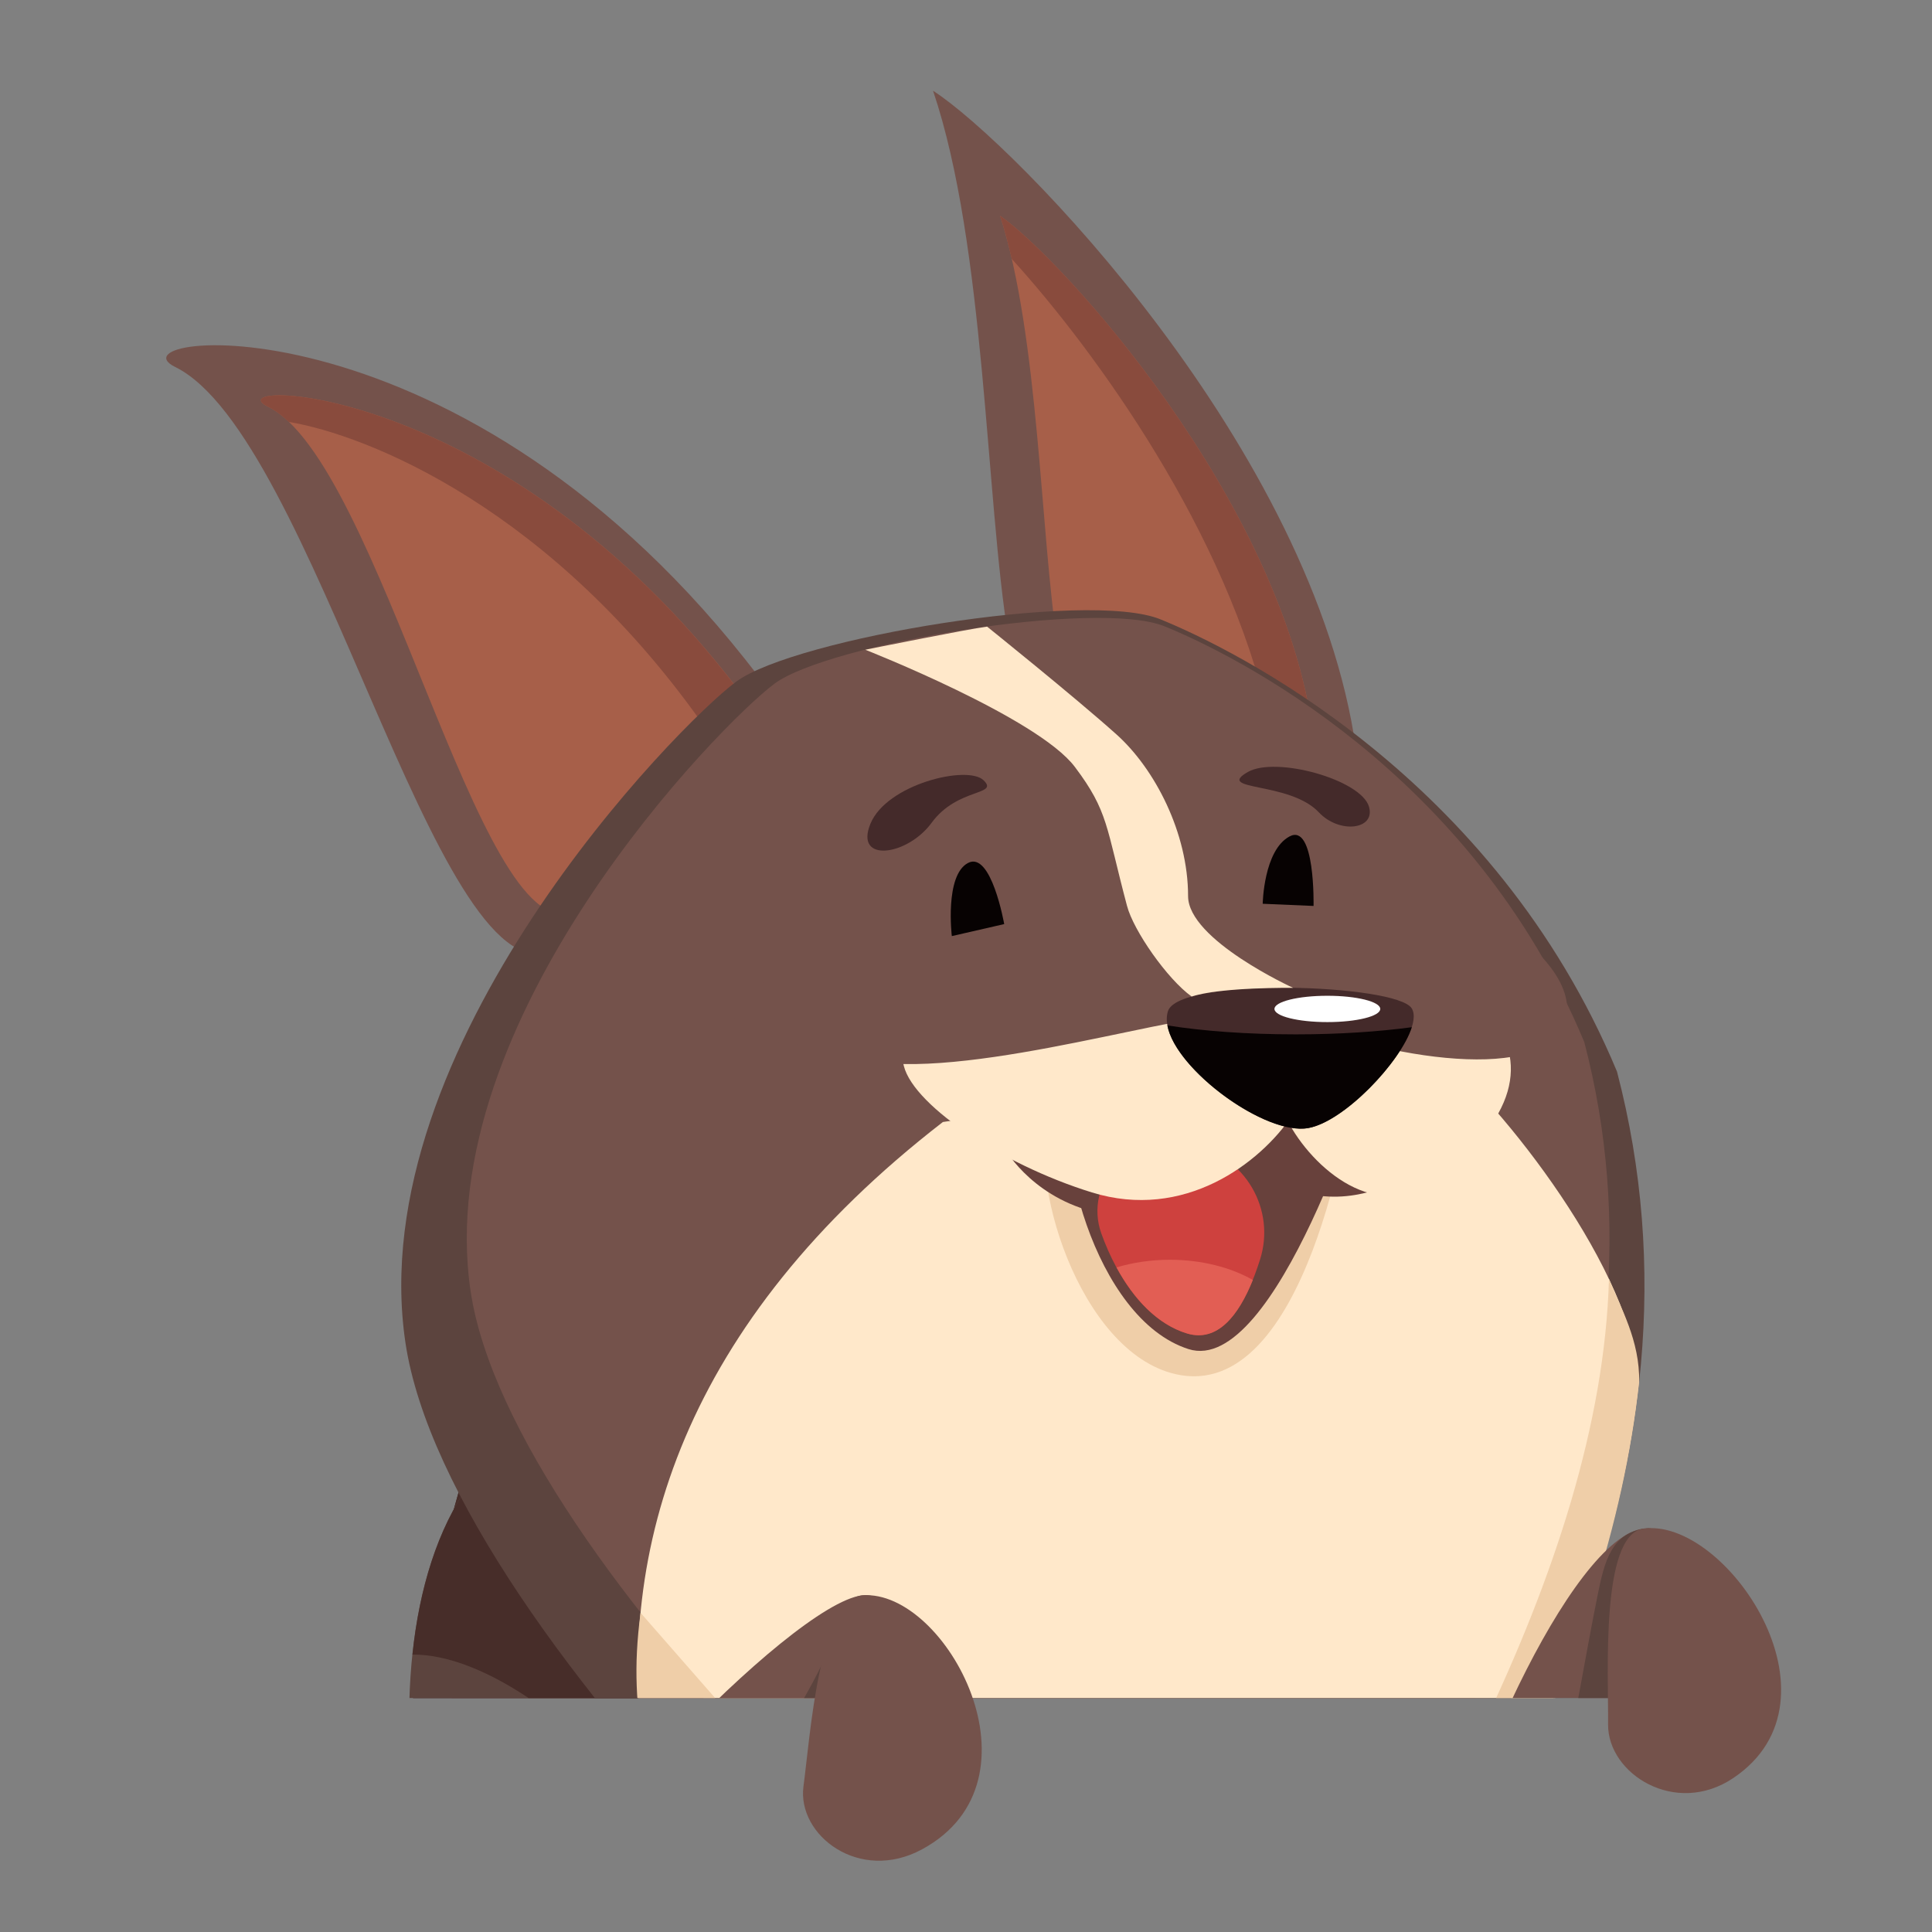 <?xml version="1.0" encoding="utf-8"?>
<!-- Generator: Adobe Illustrator 22.1.0, SVG Export Plug-In . SVG Version: 6.00 Build 0)  -->
<svg version="1.1" id="Layer_1" xmlns="http://www.w3.org/2000/svg" xmlns:xlink="http://www.w3.org/1999/xlink" x="0px" y="0px"
	 viewBox="0 0 1512 1512" style="enable-background:new 0 0 1512 1512;" xml:space="preserve">
<rect x="0" y="0" width="1512" height="1512" fill="#808080" stroke="none"/>
<style type="text/css">
	.st0{clip-path:url(#SVGID_2_);}
	.st1{fill:#74524B;}
	.st2{fill:#A75F49;}
	.st3{fill:#894B3D;}
	.st4{fill:#5C443E;}
	.st5{fill:#472D29;}
	.st6{fill:#FFE8CA;}
	.st7{fill:#EFCEA8;}
	.st8{fill:#68413C;}
	.st9{fill:#CE413E;}
	.st10{fill:#E25E54;}
	.st11{fill:#442A2A;}
	.st12{fill:#070202;}
	.st13{fill:#FFFFFF;}
</style>
<g>
	<g>
		<defs>
			<rect id="SVGID_1_" x="118.1" y="55.8" width="1186.8" height="1273.1"/>
		</defs>
		<clipPath id="SVGID_2_">
			<use xlink:href="#SVGID_1_"  style="overflow:visible;"/>
		</clipPath>
		<g class="st0">
			<path class="st1" d="M789.2,499.2c-17.9-109.3-18-307.2-59-428.2c63.7,41.1,298.4,280.4,331.1,515.8L789.2,499.2z"/>
			<path class="st2" d="M827.8,504.9c-13.6-85.8-14.5-240.9-45.1-336c46.9,32.5,220.2,221.1,245.1,405.9L827.8,504.9z"/>
			<path class="st3" d="M993,562.6l34.8,12.2C1002.9,390,829.6,201.4,782.7,168.9c3.4,10.5,6.4,21.9,9.1,33.7
				C857.7,275.1,960.7,417.6,993,562.6z"/>
			<path class="st1" d="M430.5,745c-89.9,32.7-184.8-404.4-293.4-457.8c-55-27,225.5-61.7,457.1,243L430.5,745z"/>
			<path class="st2" d="M447,713.8c-72.3,26.3-149.9-352.6-237.2-395.5c-44.2-21.7,182.6-22.5,368.9,222.7L447,713.8z"/>
			<g>
				<path class="st3" d="M209.7,318.3c5.5,2.7,10.9,6.7,16.3,11.9c60.5,10,206.9,67.3,328.3,242.7l24.3-31.9
					C392.4,295.8,165.5,296.6,209.7,318.3z"/>
				<path class="st3" d="M443.9,714.6c1-0.2,2-0.5,3.1-0.9l19.7-25.8L443.9,714.6z"/>
			</g>
			<path class="st4" d="M446.2,2308.8l96,111.5c-46.7,49.1-195.5,79.1-292.8-65.4C249.3,2354.8,365,2386.3,446.2,2308.8z"/>
			<path class="st5" d="M542.9,2671.6h58.4c0,0,158.1-213.1,189-346.6c30.9-133.6-312.7-384.8-405.4-308.5
				c-92.8,76.3,92.9,411.8,114.1,462.2C528.9,2549.6,542.9,2671.6,542.9,2671.6z"/>
			<path class="st5" d="M833.1,2671.6h58.4c0,0,211.7-354.3,263.2-486c51.5-131.7-274.2-235-378.7-159.8s29.5,405.9,43,455.6
				C837.8,2551.3,833.1,2671.6,833.1,2671.6z"/>
			<path class="st5" d="M673.5,2464.9c127.7,19.8,351.7-18.7,465.1-250.8c113.4-232.1,123.6-838.6-27.6-1054.9
				s-701.1-157.4-721.7-87.4s-186,457.8,1.3,1149.3C419,2325.9,509.7,2439.5,673.5,2464.9z"/>
			<path class="st1" d="M680.1,2462.5c118.9,19.8,327.5-18.7,433-250.8c105.6-232.1,115.1-838.6-25.7-1054.9
				s-652.7-157.4-671.9-87.4c-19.2,70-173.1,457.8,1.2,1149.3C443.2,2323.5,527.6,2437.1,680.1,2462.5z"/>
			<path class="st5" d="M955.3,1791.9c215.1-225,257.5-111.3,251.3,168.7c39.3-276.5,15-643.2-95.5-801.4
				C959.9,943,410,1001.8,389.3,1071.8c-20.6,70-186,457.8,1.3,1149.3c24.6,90.7,95.9,187.8,220.8,228.8
				c-236.4-169.9-169.7-561.7-36-717.7C672.4,1619.1,778.8,1682.3,955.3,1791.9z"/>
			<path class="st4" d="M426.1,1646c-79.2-24.1-159.8-343.4-58.4-485c101.4-141.5,219.9,278.3,219.9,278.3S556.7,1685.8,426.1,1646z
				"/>
			<path class="st5" d="M522.4,1435.8c19.6,26.4,35.8,53.3,48.5,79.5c12.3-41.2,16.7-75.9,16.7-75.9s-118.5-419.8-219.9-278.3
				c-25.6,35.8-39.6,82.9-44.9,133.8C377.6,1294.3,458,1348.9,522.4,1435.8z"/>
			<path class="st4" d="M958.7,1746.2c-181-61.5-607-464.3-641.4-695.4c-34.4-231.1,213-483.4,258.8-517.3
				c45.8-33.9,274.9-72.1,332.1-48.8c57.3,23.3,261.1,123,357.3,354C1345.8,1146.3,1191.6,1443.7,958.7,1746.2z"/>
			<path class="st1" d="M957.8,1649.6c-166.3-56.5-557.9-426.7-589.5-639.1S564.1,566.2,606.2,535c42.1-31.2,252.6-66.3,305.3-44.8
				c52.6,21.4,240,113,328.4,325.4C1313.6,1098.2,1171.9,1371.6,957.8,1649.6z"/>
			<path class="st6" d="M1121.4,820.2l-383.5,57.9c-203.3,157.3-256.5,335.5-233.9,497.4c147.7,172.6,345.7,333.6,454.7,370.7
				c171.1-222.2,299.6-441.8,324-664.5C1279.5,996.6,1176.2,864.3,1121.4,820.2z"/>
			<path class="st7" d="M1259.2,1000.9c-6.5,227.1-158.4,480.4-305.5,701.9c-105.4-35.8-306.5-274.6-452.4-440.6
				c-5.7,43.6-3.2,71.2,2.7,113.3c147.7,172.6,347,342.7,456.1,379.8c171.1-222.2,298.2-450.9,322.7-673.6
				C1283.5,1049.1,1268.1,1023,1259.2,1000.9z"/>
			<path class="st7" d="M822.1,870.3c-19.5,49.8,22.3,187.7,97.8,205.1c103.5,23.8,136.7-210.5,136.7-210.5L822.1,870.3z"/>
			<path class="st8" d="M840.7,842c-19.5,49.8,15.7,190.2,89.4,213.8c68.5,21.9,140.8-214.8,140.8-214.8L840.7,842z"/>
			<path class="st9" d="M932.9,894.7c-20.8-5.4-43.1,0.5-58,15.3c-14.9,14.8-19.9,36.1-13,55.3c12.8,35.6,35.7,68.8,67,78.2
				c28.4,8.6,46.4-23.4,57.3-58c5.9-18.8,3.6-39-6.4-56.1C969.8,912.4,952.9,899.9,932.9,894.7z"/>
			<path class="st10" d="M915.5,985.9c-15,0-29.1,2.2-41.7,6c13.3,24.5,31.9,44.6,55.2,51.7c23.9,7.2,40.4-14.3,51.5-41.9
				C963.2,991.9,940.5,985.9,915.5,985.9z"/>
			<path class="st8" d="M1097.1,922.2c0,0-34.9,22-75.4,11.5l12-25.5L1097.1,922.2z"/>
			<path class="st8" d="M785.2,897.1c0,0,19.7,37.6,69.2,50.9l6.4-28L785.2,897.1z"/>
			<path class="st6" d="M1011.4,872.8c-25.4,37.9-84.8,82.7-156.9,60.4c-72.2-22.3-143.6-70.8-147.7-101.8
				c-8-60.4,165.3-68.5,224.9-64.3C991.1,771.4,1032,842,1011.4,872.8z"/>
			<path class="st1" d="M955.3,795.2c-45.6,0.8-216,54.4-288.1,32.2c-72.2-22.3-88.3,0.1-92.4-30.9c-8-60.4,333.7-91.4,393.2-87.1
				C1027.5,713.6,1045.9,793.6,955.3,795.2z"/>
			<path class="st6" d="M1005.5,872.8c17.7,37.9,68.4,84.1,113.5,52.7c141.6-98.4,20.1-191.4-110.9-178
				C966.7,751.7,991.2,842,1005.5,872.8z"/>
			<path class="st1" d="M984.3,771.3c17.7,37.9,165.6,73.1,215.8,50.9c81-36-42.9-140.6-130.4-124
				C987.5,713.8,969.9,740.6,984.3,771.3z"/>
			<path class="st11" d="M1024,882.8c-37.1,6.9-120.2-57.7-110-91.3c8.2-27.1,178.8-21.4,190.8-2.4
				C1116.8,808.3,1058.3,876.5,1024,882.8z"/>
			<path class="st12" d="M1014.1,809.5c-38,0-72.9-2.6-100.5-7c6.4,34.8,77,86.5,110.4,80.3c28.1-5.2,72.2-51.6,80.9-78.9
				C1078.9,807.4,1047.7,809.5,1014.1,809.5z"/>
			<path class="st12" d="M744.9,732.6l41-9.4c0,0-10.1-57.6-28.4-47.8C739.2,685.2,744.9,732.6,744.9,732.6z"/>
			<path class="st12" d="M988.2,707.3l39.8,1.7c0,0,1.4-65.2-18.8-54.4C988.9,665.5,988.2,707.3,988.2,707.3z"/>
			<path class="st1" d="M658,1433c-28.4,75.6-112,220.1-182.3,214.2c-70.3-5.9-101.2-39.3-65.1-126.8
				c36.1-87.4,235.1-289.9,272.9-270.8C721.3,1268.7,658,1433,658,1433z"/>
			<path class="st4" d="M678.6,1256.5c-3.7-1.9-9.1-1.6-15.5,0.4c-10.2,25.7-19.4,44.8-19.4,44.8c-35.2,72.7-131.7,209-201.1,196.6
				c-6.6-1.2-12.6-2.6-18.4-4.2c-5.7,9.5-10.3,18.4-13.6,26.4c-36.1,87.4-5.2,120.8,65.1,126.8c70.3,5.9,153.9-138.6,182.3-214.2
				C658,1433,716.4,1275.6,678.6,1256.5z"/>
			<path class="st1" d="M581.3,2615.7c69.2-92.4,172.3-259.6,158.9-316.5c-13.4-56.9-298.5-202.3-304-135.4
				C430.8,2230.7,581.3,2615.7,581.3,2615.7z"/>
			<path class="st5" d="M677.9,2454.7c0,0,89.4,99,225.3-3.6L677.9,2454.7z"/>
			<path class="st1" d="M1315.3,1372.9c-9.3,79.5-31.9,179.5-71.1,208c-55.2,40-130.1,4.6-116.2-88c13.9-92.6,109-305,164.4-296.6
				C1334.9,1202.7,1315.3,1372.9,1315.3,1372.9z"/>
			<path class="st4" d="M1292.4,1196.3c-0.8-0.2-1.6-0.2-2.5-0.2c-28.9,2.1-34.4,26.3-39.8,53.4c-19.7,97.7-30.1,195.3-60.2,189.2
				c-14.2-2.9-23.6-23.3-27.5-54.3c-17.2,40.9-30.2,80.4-34.4,108.5c-13.9,92.6,61.4,151.7,116.6,111.7
				c39.2-28.4,61.4-152.2,70.7-231.7C1315.3,1372.9,1333.9,1207.5,1292.4,1196.3z"/>
			<path class="st5" d="M538.4,2547.7c8.3-124-3.6-211-3.6-211l-33.4,85.8L538.4,2547.7z"/>
			<path class="st5" d="M513.3,2478.6c8.3-124-3.6-211-3.6-211l-33.4,85.8L513.3,2478.6z"/>
			<path class="st5" d="M478.8,2376.1c8.3-124,6-203.9,6-203.9l-42.9,78.7L478.8,2376.1z"/>
			<path class="st5" d="M444.5,2250.9c25.1-121.7,56.1-287.1,56.1-287.1l-75.7,158.1L444.5,2250.9z"/>
			<polygon class="st5" points="335.3,1919 348,2186.1 390.9,2108.2 			"/>
			<polygon class="st5" points="320.4,1772.1 314.2,2058.9 354.2,1966.3 			"/>
			<polygon class="st5" points="312.3,1615.5 289.2,1901.5 334.6,1811.4 			"/>
			<path class="st11" d="M729.1,643.9c-18.9,25.9-60.6,31.8-47.9,0.8c12.7-31,75.9-46.2,88.5-34.1
				C782.3,622.7,749.4,616.2,729.1,643.9z"/>
			<path class="st11" d="M1032.1,635.7c16,17.1,44.5,13.7,39.3-4.3c-6.1-21.3-73-39.8-94.9-27.2
				C950.5,619.2,1009.2,611.4,1032.1,635.7z"/>
			<path class="st12" d="M998.6,865.5c-26.2-6-48.9-25-41.7-37c7.2-11.9,50.8-11.2,65.1-0.5C1036.2,838.8,998.6,865.5,998.6,865.5z"
				/>
			<path class="st13" d="M1080.2,789.6c0-5.7-18.5-10.3-41.4-10.3c-22.9,0-41.4,4.6-41.4,10.3c0,5.7,18.5,10.3,41.4,10.3
				C1061.7,799.9,1080.2,795.3,1080.2,789.6z"/>
			<path class="st1" d="M833.1,2671.6h124.6c0,0-23-42.8-48.5-49.9C883.7,2614.5,833.1,2671.6,833.1,2671.6z"/>
			<path class="st1" d="M545.4,2671.6h124.6c0,0-16.1-39.9-41.6-47.1C602.9,2617.3,545.4,2671.6,545.4,2671.6z"/>
			<path class="st6" d="M249.3,2354.3c0,0,33.6,66.4,103.6,88.8c15.3-48.3-3.1-86-3.1-86S279.6,2359.1,249.3,2354.3z"/>
			<path class="st6" d="M772.5,490.4c0,0,67.8,54.4,101.3,84.4c30,26.9,56,77,56,126.5c0,34.3,82.2,71.8,82.2,71.8s-57-0.7-79.4,6.8
				c-19-13.6-45.5-51.5-50.6-71c-16.5-62-14.5-73.8-40.8-108.7c-29.1-38.7-164-91.7-164-91.7S757.5,492.3,772.5,490.4z"/>
		</g>
	</g>
	<g>
		<path class="st1" d="M721.6,1447.3c-49.1,26.6-97.9-11.1-92.8-49.3c5.2-38.2,12.3-147,46.4-149.5
			C740.5,1243.8,821.1,1393.4,721.6,1447.3z"/>
		<path class="st1" d="M1356.5,1391.5c-45.4,30.5-98.4-3.4-98-42c0.4-38.6-6.1-147.9,27.4-153.1
			C1350,1186.6,1448.4,1329.8,1356.5,1391.5z"/>
	</g>
</g>
</svg>
